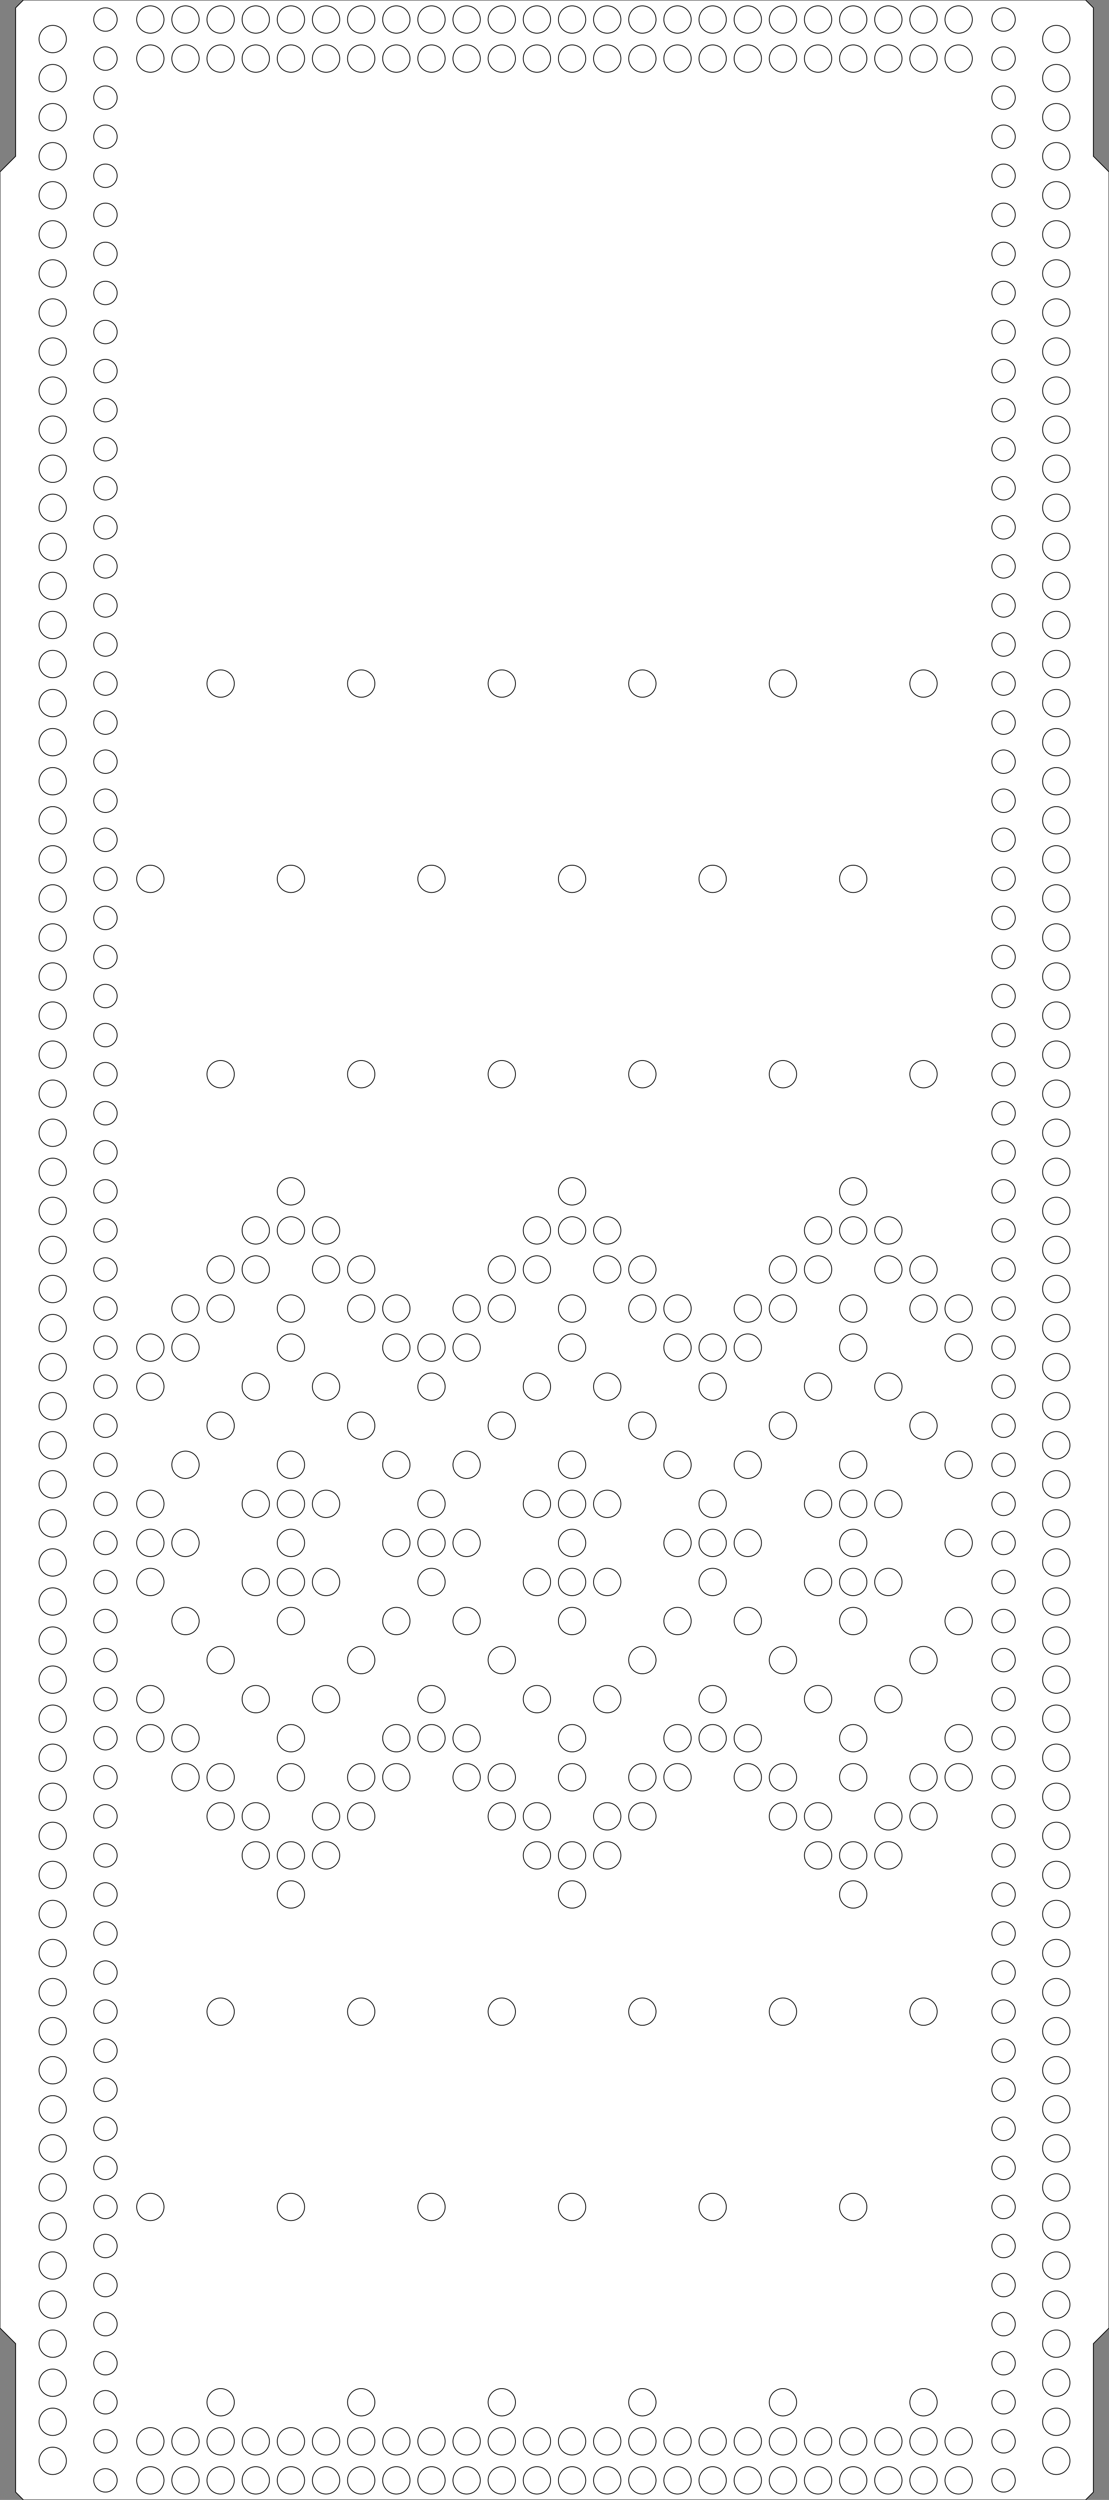 <?xml version="1.0" encoding="UTF-8" standalone="no"?><svg baseProfile="full" height="320.0mm" preserveAspectRatio="none" version="1.1" viewBox="0 0 142.0 320.0" width="142.0mm" xmlns="http://www.w3.org/2000/svg" xmlns:ev="http://www.w3.org/2001/xml-events" xmlns:xlink="http://www.w3.org/1999/xlink"><rect x="0" y="0" width="142.0" height="320.0" fill="#808080" stroke="none"/><defs /><polygon fill="white" points="3.0,0 139.0,0 140.0,1 140.0,20 142.0,22 142.0,298.0 140.0,300.0 140.0,319.0 139.0,320.0 3.0,320.0 2.0,319.0 2.0,300.0 0,298.0 0,22 2.0,20 2.0,1" stroke="black" stroke-width="0.1" /><circle cx="13.5" cy="2.5" fill="white" r="1.5" stroke="black" stroke-width="0.1" /><circle cx="19.25" cy="2.5" fill="white" r="1.75" stroke="black" stroke-width="0.1" /><circle cx="23.75" cy="2.5" fill="white" r="1.75" stroke="black" stroke-width="0.1" /><circle cx="28.25" cy="2.5" fill="white" r="1.75" stroke="black" stroke-width="0.1" /><circle cx="32.75" cy="2.5" fill="white" r="1.75" stroke="black" stroke-width="0.1" /><circle cx="37.25" cy="2.5" fill="white" r="1.75" stroke="black" stroke-width="0.1" /><circle cx="41.75" cy="2.5" fill="white" r="1.75" stroke="black" stroke-width="0.1" /><circle cx="46.25" cy="2.5" fill="white" r="1.75" stroke="black" stroke-width="0.1" /><circle cx="50.75" cy="2.5" fill="white" r="1.75" stroke="black" stroke-width="0.1" /><circle cx="55.25" cy="2.5" fill="white" r="1.75" stroke="black" stroke-width="0.1" /><circle cx="59.75" cy="2.5" fill="white" r="1.75" stroke="black" stroke-width="0.1" /><circle cx="64.25" cy="2.5" fill="white" r="1.75" stroke="black" stroke-width="0.1" /><circle cx="68.75" cy="2.5" fill="white" r="1.75" stroke="black" stroke-width="0.1" /><circle cx="73.25" cy="2.5" fill="white" r="1.75" stroke="black" stroke-width="0.1" /><circle cx="77.75" cy="2.5" fill="white" r="1.75" stroke="black" stroke-width="0.1" /><circle cx="82.25" cy="2.5" fill="white" r="1.75" stroke="black" stroke-width="0.1" /><circle cx="86.75" cy="2.5" fill="white" r="1.75" stroke="black" stroke-width="0.1" /><circle cx="91.25" cy="2.5" fill="white" r="1.75" stroke="black" stroke-width="0.1" /><circle cx="95.75" cy="2.5" fill="white" r="1.75" stroke="black" stroke-width="0.1" /><circle cx="100.25" cy="2.5" fill="white" r="1.75" stroke="black" stroke-width="0.1" /><circle cx="104.75" cy="2.5" fill="white" r="1.75" stroke="black" stroke-width="0.1" /><circle cx="109.25" cy="2.5" fill="white" r="1.75" stroke="black" stroke-width="0.1" /><circle cx="113.75" cy="2.5" fill="white" r="1.75" stroke="black" stroke-width="0.1" /><circle cx="118.25" cy="2.5" fill="white" r="1.75" stroke="black" stroke-width="0.1" /><circle cx="122.75" cy="2.5" fill="white" r="1.75" stroke="black" stroke-width="0.1" /><circle cx="128.5" cy="2.5" fill="white" r="1.5" stroke="black" stroke-width="0.1" /><circle cx="6.75" cy="5.0" fill="white" r="1.75" stroke="black" stroke-width="0.1" /><circle cx="135.25" cy="5.0" fill="white" r="1.75" stroke="black" stroke-width="0.1" /><circle cx="13.5" cy="7.5" fill="white" r="1.5" stroke="black" stroke-width="0.1" /><circle cx="19.25" cy="7.5" fill="white" r="1.75" stroke="black" stroke-width="0.1" /><circle cx="23.75" cy="7.5" fill="white" r="1.75" stroke="black" stroke-width="0.1" /><circle cx="28.25" cy="7.5" fill="white" r="1.75" stroke="black" stroke-width="0.1" /><circle cx="32.75" cy="7.5" fill="white" r="1.75" stroke="black" stroke-width="0.1" /><circle cx="37.25" cy="7.5" fill="white" r="1.75" stroke="black" stroke-width="0.1" /><circle cx="41.75" cy="7.5" fill="white" r="1.75" stroke="black" stroke-width="0.1" /><circle cx="46.25" cy="7.5" fill="white" r="1.75" stroke="black" stroke-width="0.1" /><circle cx="50.75" cy="7.5" fill="white" r="1.75" stroke="black" stroke-width="0.1" /><circle cx="55.25" cy="7.5" fill="white" r="1.75" stroke="black" stroke-width="0.1" /><circle cx="59.75" cy="7.5" fill="white" r="1.75" stroke="black" stroke-width="0.1" /><circle cx="64.25" cy="7.5" fill="white" r="1.75" stroke="black" stroke-width="0.1" /><circle cx="68.75" cy="7.5" fill="white" r="1.75" stroke="black" stroke-width="0.1" /><circle cx="73.25" cy="7.5" fill="white" r="1.75" stroke="black" stroke-width="0.1" /><circle cx="77.75" cy="7.5" fill="white" r="1.75" stroke="black" stroke-width="0.1" /><circle cx="82.25" cy="7.5" fill="white" r="1.75" stroke="black" stroke-width="0.1" /><circle cx="86.75" cy="7.5" fill="white" r="1.75" stroke="black" stroke-width="0.1" /><circle cx="91.25" cy="7.5" fill="white" r="1.75" stroke="black" stroke-width="0.1" /><circle cx="95.75" cy="7.5" fill="white" r="1.75" stroke="black" stroke-width="0.1" /><circle cx="100.25" cy="7.5" fill="white" r="1.75" stroke="black" stroke-width="0.1" /><circle cx="104.75" cy="7.5" fill="white" r="1.75" stroke="black" stroke-width="0.1" /><circle cx="109.25" cy="7.5" fill="white" r="1.75" stroke="black" stroke-width="0.1" /><circle cx="113.75" cy="7.5" fill="white" r="1.75" stroke="black" stroke-width="0.1" /><circle cx="118.25" cy="7.5" fill="white" r="1.75" stroke="black" stroke-width="0.1" /><circle cx="122.75" cy="7.5" fill="white" r="1.75" stroke="black" stroke-width="0.1" /><circle cx="128.5" cy="7.5" fill="white" r="1.5" stroke="black" stroke-width="0.1" /><circle cx="6.75" cy="10.0" fill="white" r="1.75" stroke="black" stroke-width="0.1" /><circle cx="135.25" cy="10.0" fill="white" r="1.75" stroke="black" stroke-width="0.1" /><circle cx="13.5" cy="12.5" fill="white" r="1.5" stroke="black" stroke-width="0.1" /><circle cx="128.5" cy="12.5" fill="white" r="1.5" stroke="black" stroke-width="0.1" /><circle cx="6.75" cy="15.0" fill="white" r="1.75" stroke="black" stroke-width="0.1" /><circle cx="135.25" cy="15.0" fill="white" r="1.75" stroke="black" stroke-width="0.1" /><circle cx="13.5" cy="17.5" fill="white" r="1.5" stroke="black" stroke-width="0.1" /><circle cx="128.5" cy="17.5" fill="white" r="1.5" stroke="black" stroke-width="0.1" /><circle cx="6.75" cy="20.0" fill="white" r="1.75" stroke="black" stroke-width="0.1" /><circle cx="135.25" cy="20.0" fill="white" r="1.75" stroke="black" stroke-width="0.1" /><circle cx="13.5" cy="22.5" fill="white" r="1.5" stroke="black" stroke-width="0.1" /><circle cx="128.5" cy="22.5" fill="white" r="1.5" stroke="black" stroke-width="0.1" /><circle cx="6.75" cy="25.0" fill="white" r="1.75" stroke="black" stroke-width="0.1" /><circle cx="135.25" cy="25.0" fill="white" r="1.75" stroke="black" stroke-width="0.1" /><circle cx="13.5" cy="27.5" fill="white" r="1.5" stroke="black" stroke-width="0.1" /><circle cx="128.5" cy="27.5" fill="white" r="1.5" stroke="black" stroke-width="0.1" /><circle cx="6.75" cy="30.0" fill="white" r="1.75" stroke="black" stroke-width="0.1" /><circle cx="135.25" cy="30.0" fill="white" r="1.75" stroke="black" stroke-width="0.1" /><circle cx="13.5" cy="32.5" fill="white" r="1.5" stroke="black" stroke-width="0.1" /><circle cx="128.5" cy="32.5" fill="white" r="1.5" stroke="black" stroke-width="0.1" /><circle cx="6.75" cy="35.0" fill="white" r="1.75" stroke="black" stroke-width="0.1" /><circle cx="135.25" cy="35.0" fill="white" r="1.75" stroke="black" stroke-width="0.1" /><circle cx="13.5" cy="37.5" fill="white" r="1.5" stroke="black" stroke-width="0.1" /><circle cx="128.5" cy="37.5" fill="white" r="1.5" stroke="black" stroke-width="0.1" /><circle cx="6.75" cy="40.0" fill="white" r="1.75" stroke="black" stroke-width="0.1" /><circle cx="135.25" cy="40.0" fill="white" r="1.75" stroke="black" stroke-width="0.1" /><circle cx="13.5" cy="42.5" fill="white" r="1.5" stroke="black" stroke-width="0.1" /><circle cx="128.5" cy="42.5" fill="white" r="1.5" stroke="black" stroke-width="0.1" /><circle cx="6.75" cy="45.0" fill="white" r="1.75" stroke="black" stroke-width="0.1" /><circle cx="135.25" cy="45.0" fill="white" r="1.75" stroke="black" stroke-width="0.1" /><circle cx="13.5" cy="47.5" fill="white" r="1.5" stroke="black" stroke-width="0.1" /><circle cx="128.5" cy="47.5" fill="white" r="1.5" stroke="black" stroke-width="0.1" /><circle cx="6.75" cy="50.0" fill="white" r="1.75" stroke="black" stroke-width="0.1" /><circle cx="135.25" cy="50.0" fill="white" r="1.75" stroke="black" stroke-width="0.1" /><circle cx="13.5" cy="52.5" fill="white" r="1.5" stroke="black" stroke-width="0.1" /><circle cx="128.5" cy="52.5" fill="white" r="1.5" stroke="black" stroke-width="0.1" /><circle cx="6.75" cy="55.0" fill="white" r="1.75" stroke="black" stroke-width="0.1" /><circle cx="135.25" cy="55.0" fill="white" r="1.75" stroke="black" stroke-width="0.1" /><circle cx="13.5" cy="57.5" fill="white" r="1.5" stroke="black" stroke-width="0.1" /><circle cx="128.5" cy="57.5" fill="white" r="1.5" stroke="black" stroke-width="0.1" /><circle cx="6.75" cy="60.0" fill="white" r="1.75" stroke="black" stroke-width="0.1" /><circle cx="135.25" cy="60.0" fill="white" r="1.75" stroke="black" stroke-width="0.1" /><circle cx="13.5" cy="62.5" fill="white" r="1.5" stroke="black" stroke-width="0.1" /><circle cx="128.5" cy="62.5" fill="white" r="1.5" stroke="black" stroke-width="0.1" /><circle cx="6.75" cy="65.0" fill="white" r="1.75" stroke="black" stroke-width="0.1" /><circle cx="135.25" cy="65.0" fill="white" r="1.75" stroke="black" stroke-width="0.1" /><circle cx="13.5" cy="67.5" fill="white" r="1.5" stroke="black" stroke-width="0.1" /><circle cx="128.5" cy="67.5" fill="white" r="1.5" stroke="black" stroke-width="0.1" /><circle cx="6.75" cy="70.0" fill="white" r="1.75" stroke="black" stroke-width="0.1" /><circle cx="135.25" cy="70.0" fill="white" r="1.75" stroke="black" stroke-width="0.1" /><circle cx="13.5" cy="72.5" fill="white" r="1.5" stroke="black" stroke-width="0.1" /><circle cx="128.5" cy="72.5" fill="white" r="1.5" stroke="black" stroke-width="0.1" /><circle cx="6.75" cy="75.0" fill="white" r="1.75" stroke="black" stroke-width="0.1" /><circle cx="135.25" cy="75.0" fill="white" r="1.75" stroke="black" stroke-width="0.1" /><circle cx="13.5" cy="77.5" fill="white" r="1.5" stroke="black" stroke-width="0.1" /><circle cx="128.5" cy="77.5" fill="white" r="1.5" stroke="black" stroke-width="0.1" /><circle cx="6.75" cy="80.0" fill="white" r="1.75" stroke="black" stroke-width="0.1" /><circle cx="135.25" cy="80.0" fill="white" r="1.75" stroke="black" stroke-width="0.1" /><circle cx="13.5" cy="82.5" fill="white" r="1.5" stroke="black" stroke-width="0.1" /><circle cx="128.5" cy="82.5" fill="white" r="1.5" stroke="black" stroke-width="0.1" /><circle cx="6.75" cy="85.0" fill="white" r="1.75" stroke="black" stroke-width="0.1" /><circle cx="135.25" cy="85.0" fill="white" r="1.75" stroke="black" stroke-width="0.1" /><circle cx="13.5" cy="87.5" fill="white" r="1.5" stroke="black" stroke-width="0.1" /><circle cx="28.25" cy="87.5" fill="white" r="1.75" stroke="black" stroke-width="0.1" /><circle cx="46.25" cy="87.5" fill="white" r="1.75" stroke="black" stroke-width="0.1" /><circle cx="64.25" cy="87.5" fill="white" r="1.75" stroke="black" stroke-width="0.1" /><circle cx="82.25" cy="87.5" fill="white" r="1.75" stroke="black" stroke-width="0.1" /><circle cx="100.25" cy="87.5" fill="white" r="1.75" stroke="black" stroke-width="0.1" /><circle cx="118.25" cy="87.5" fill="white" r="1.75" stroke="black" stroke-width="0.1" /><circle cx="128.5" cy="87.5" fill="white" r="1.5" stroke="black" stroke-width="0.1" /><circle cx="6.75" cy="90.0" fill="white" r="1.75" stroke="black" stroke-width="0.1" /><circle cx="135.25" cy="90.0" fill="white" r="1.75" stroke="black" stroke-width="0.1" /><circle cx="13.5" cy="92.5" fill="white" r="1.5" stroke="black" stroke-width="0.1" /><circle cx="128.5" cy="92.5" fill="white" r="1.5" stroke="black" stroke-width="0.1" /><circle cx="6.75" cy="95.0" fill="white" r="1.75" stroke="black" stroke-width="0.1" /><circle cx="135.25" cy="95.0" fill="white" r="1.75" stroke="black" stroke-width="0.1" /><circle cx="13.5" cy="97.5" fill="white" r="1.5" stroke="black" stroke-width="0.1" /><circle cx="128.5" cy="97.5" fill="white" r="1.5" stroke="black" stroke-width="0.1" /><circle cx="6.75" cy="100.0" fill="white" r="1.75" stroke="black" stroke-width="0.1" /><circle cx="135.25" cy="100.0" fill="white" r="1.75" stroke="black" stroke-width="0.1" /><circle cx="13.5" cy="102.5" fill="white" r="1.5" stroke="black" stroke-width="0.1" /><circle cx="128.5" cy="102.5" fill="white" r="1.5" stroke="black" stroke-width="0.1" /><circle cx="6.75" cy="105.0" fill="white" r="1.75" stroke="black" stroke-width="0.1" /><circle cx="135.25" cy="105.0" fill="white" r="1.75" stroke="black" stroke-width="0.1" /><circle cx="13.5" cy="107.5" fill="white" r="1.5" stroke="black" stroke-width="0.1" /><circle cx="128.5" cy="107.5" fill="white" r="1.5" stroke="black" stroke-width="0.1" /><circle cx="6.75" cy="110.0" fill="white" r="1.75" stroke="black" stroke-width="0.1" /><circle cx="135.25" cy="110.0" fill="white" r="1.75" stroke="black" stroke-width="0.1" /><circle cx="13.5" cy="112.5" fill="white" r="1.5" stroke="black" stroke-width="0.1" /><circle cx="19.25" cy="112.5" fill="white" r="1.75" stroke="black" stroke-width="0.1" /><circle cx="37.25" cy="112.5" fill="white" r="1.75" stroke="black" stroke-width="0.1" /><circle cx="55.25" cy="112.5" fill="white" r="1.75" stroke="black" stroke-width="0.1" /><circle cx="73.25" cy="112.5" fill="white" r="1.75" stroke="black" stroke-width="0.1" /><circle cx="91.25" cy="112.5" fill="white" r="1.75" stroke="black" stroke-width="0.1" /><circle cx="109.25" cy="112.5" fill="white" r="1.75" stroke="black" stroke-width="0.1" /><circle cx="128.5" cy="112.5" fill="white" r="1.5" stroke="black" stroke-width="0.1" /><circle cx="6.75" cy="115.0" fill="white" r="1.75" stroke="black" stroke-width="0.1" /><circle cx="135.25" cy="115.0" fill="white" r="1.75" stroke="black" stroke-width="0.1" /><circle cx="13.5" cy="117.5" fill="white" r="1.5" stroke="black" stroke-width="0.1" /><circle cx="128.5" cy="117.5" fill="white" r="1.5" stroke="black" stroke-width="0.1" /><circle cx="6.75" cy="120.0" fill="white" r="1.75" stroke="black" stroke-width="0.1" /><circle cx="135.25" cy="120.0" fill="white" r="1.75" stroke="black" stroke-width="0.1" /><circle cx="13.5" cy="122.5" fill="white" r="1.5" stroke="black" stroke-width="0.1" /><circle cx="128.5" cy="122.5" fill="white" r="1.5" stroke="black" stroke-width="0.1" /><circle cx="6.75" cy="125.0" fill="white" r="1.75" stroke="black" stroke-width="0.1" /><circle cx="135.25" cy="125.0" fill="white" r="1.75" stroke="black" stroke-width="0.1" /><circle cx="13.5" cy="127.5" fill="white" r="1.5" stroke="black" stroke-width="0.1" /><circle cx="128.5" cy="127.5" fill="white" r="1.5" stroke="black" stroke-width="0.1" /><circle cx="6.75" cy="130.0" fill="white" r="1.75" stroke="black" stroke-width="0.1" /><circle cx="135.25" cy="130.0" fill="white" r="1.75" stroke="black" stroke-width="0.1" /><circle cx="13.5" cy="132.5" fill="white" r="1.5" stroke="black" stroke-width="0.1" /><circle cx="128.5" cy="132.5" fill="white" r="1.5" stroke="black" stroke-width="0.1" /><circle cx="6.75" cy="135.0" fill="white" r="1.75" stroke="black" stroke-width="0.1" /><circle cx="135.25" cy="135.0" fill="white" r="1.75" stroke="black" stroke-width="0.1" /><circle cx="13.5" cy="137.5" fill="white" r="1.5" stroke="black" stroke-width="0.1" /><circle cx="28.25" cy="137.5" fill="white" r="1.75" stroke="black" stroke-width="0.1" /><circle cx="46.25" cy="137.5" fill="white" r="1.75" stroke="black" stroke-width="0.1" /><circle cx="64.25" cy="137.5" fill="white" r="1.75" stroke="black" stroke-width="0.1" /><circle cx="82.25" cy="137.5" fill="white" r="1.75" stroke="black" stroke-width="0.1" /><circle cx="100.25" cy="137.5" fill="white" r="1.75" stroke="black" stroke-width="0.1" /><circle cx="118.25" cy="137.5" fill="white" r="1.75" stroke="black" stroke-width="0.1" /><circle cx="128.5" cy="137.5" fill="white" r="1.5" stroke="black" stroke-width="0.1" /><circle cx="6.75" cy="140.0" fill="white" r="1.75" stroke="black" stroke-width="0.1" /><circle cx="135.25" cy="140.0" fill="white" r="1.75" stroke="black" stroke-width="0.1" /><circle cx="13.5" cy="142.5" fill="white" r="1.5" stroke="black" stroke-width="0.1" /><circle cx="128.5" cy="142.5" fill="white" r="1.5" stroke="black" stroke-width="0.1" /><circle cx="6.75" cy="145.0" fill="white" r="1.75" stroke="black" stroke-width="0.1" /><circle cx="135.25" cy="145.0" fill="white" r="1.75" stroke="black" stroke-width="0.1" /><circle cx="13.5" cy="147.5" fill="white" r="1.5" stroke="black" stroke-width="0.1" /><circle cx="128.5" cy="147.5" fill="white" r="1.5" stroke="black" stroke-width="0.1" /><circle cx="6.75" cy="150.0" fill="white" r="1.75" stroke="black" stroke-width="0.1" /><circle cx="135.25" cy="150.0" fill="white" r="1.75" stroke="black" stroke-width="0.1" /><circle cx="13.5" cy="152.5" fill="white" r="1.5" stroke="black" stroke-width="0.1" /><circle cx="37.25" cy="152.5" fill="white" r="1.75" stroke="black" stroke-width="0.1" /><circle cx="73.25" cy="152.5" fill="white" r="1.75" stroke="black" stroke-width="0.1" /><circle cx="109.25" cy="152.5" fill="white" r="1.75" stroke="black" stroke-width="0.1" /><circle cx="128.5" cy="152.5" fill="white" r="1.5" stroke="black" stroke-width="0.1" /><circle cx="6.75" cy="155.0" fill="white" r="1.75" stroke="black" stroke-width="0.1" /><circle cx="135.25" cy="155.0" fill="white" r="1.75" stroke="black" stroke-width="0.1" /><circle cx="13.5" cy="157.5" fill="white" r="1.5" stroke="black" stroke-width="0.1" /><circle cx="32.75" cy="157.5" fill="white" r="1.75" stroke="black" stroke-width="0.1" /><circle cx="37.25" cy="157.5" fill="white" r="1.75" stroke="black" stroke-width="0.1" /><circle cx="41.75" cy="157.5" fill="white" r="1.75" stroke="black" stroke-width="0.1" /><circle cx="68.75" cy="157.5" fill="white" r="1.75" stroke="black" stroke-width="0.1" /><circle cx="73.25" cy="157.5" fill="white" r="1.75" stroke="black" stroke-width="0.1" /><circle cx="77.75" cy="157.5" fill="white" r="1.75" stroke="black" stroke-width="0.1" /><circle cx="104.75" cy="157.5" fill="white" r="1.75" stroke="black" stroke-width="0.1" /><circle cx="109.25" cy="157.5" fill="white" r="1.75" stroke="black" stroke-width="0.1" /><circle cx="113.75" cy="157.5" fill="white" r="1.75" stroke="black" stroke-width="0.1" /><circle cx="128.5" cy="157.5" fill="white" r="1.5" stroke="black" stroke-width="0.1" /><circle cx="6.75" cy="160.0" fill="white" r="1.75" stroke="black" stroke-width="0.1" /><circle cx="135.25" cy="160.0" fill="white" r="1.75" stroke="black" stroke-width="0.1" /><circle cx="13.5" cy="162.5" fill="white" r="1.5" stroke="black" stroke-width="0.1" /><circle cx="28.25" cy="162.5" fill="white" r="1.75" stroke="black" stroke-width="0.1" /><circle cx="32.75" cy="162.5" fill="white" r="1.75" stroke="black" stroke-width="0.1" /><circle cx="41.75" cy="162.5" fill="white" r="1.75" stroke="black" stroke-width="0.1" /><circle cx="46.25" cy="162.5" fill="white" r="1.75" stroke="black" stroke-width="0.1" /><circle cx="64.25" cy="162.5" fill="white" r="1.75" stroke="black" stroke-width="0.1" /><circle cx="68.75" cy="162.5" fill="white" r="1.75" stroke="black" stroke-width="0.1" /><circle cx="77.75" cy="162.5" fill="white" r="1.75" stroke="black" stroke-width="0.1" /><circle cx="82.25" cy="162.5" fill="white" r="1.75" stroke="black" stroke-width="0.1" /><circle cx="100.25" cy="162.5" fill="white" r="1.75" stroke="black" stroke-width="0.1" /><circle cx="104.75" cy="162.5" fill="white" r="1.75" stroke="black" stroke-width="0.1" /><circle cx="113.75" cy="162.5" fill="white" r="1.75" stroke="black" stroke-width="0.1" /><circle cx="118.25" cy="162.5" fill="white" r="1.75" stroke="black" stroke-width="0.1" /><circle cx="128.5" cy="162.5" fill="white" r="1.5" stroke="black" stroke-width="0.1" /><circle cx="6.75" cy="165.0" fill="white" r="1.75" stroke="black" stroke-width="0.1" /><circle cx="135.25" cy="165.0" fill="white" r="1.75" stroke="black" stroke-width="0.1" /><circle cx="13.5" cy="167.5" fill="white" r="1.5" stroke="black" stroke-width="0.1" /><circle cx="23.75" cy="167.5" fill="white" r="1.75" stroke="black" stroke-width="0.1" /><circle cx="28.25" cy="167.5" fill="white" r="1.75" stroke="black" stroke-width="0.1" /><circle cx="37.25" cy="167.5" fill="white" r="1.75" stroke="black" stroke-width="0.1" /><circle cx="46.25" cy="167.5" fill="white" r="1.75" stroke="black" stroke-width="0.1" /><circle cx="50.75" cy="167.5" fill="white" r="1.75" stroke="black" stroke-width="0.1" /><circle cx="59.75" cy="167.5" fill="white" r="1.75" stroke="black" stroke-width="0.1" /><circle cx="64.25" cy="167.5" fill="white" r="1.75" stroke="black" stroke-width="0.1" /><circle cx="73.25" cy="167.5" fill="white" r="1.75" stroke="black" stroke-width="0.1" /><circle cx="82.25" cy="167.5" fill="white" r="1.75" stroke="black" stroke-width="0.1" /><circle cx="86.75" cy="167.5" fill="white" r="1.75" stroke="black" stroke-width="0.1" /><circle cx="95.75" cy="167.5" fill="white" r="1.75" stroke="black" stroke-width="0.1" /><circle cx="100.25" cy="167.5" fill="white" r="1.75" stroke="black" stroke-width="0.1" /><circle cx="109.25" cy="167.5" fill="white" r="1.75" stroke="black" stroke-width="0.1" /><circle cx="118.25" cy="167.5" fill="white" r="1.75" stroke="black" stroke-width="0.1" /><circle cx="122.75" cy="167.5" fill="white" r="1.75" stroke="black" stroke-width="0.1" /><circle cx="128.5" cy="167.5" fill="white" r="1.5" stroke="black" stroke-width="0.1" /><circle cx="6.75" cy="170.0" fill="white" r="1.75" stroke="black" stroke-width="0.1" /><circle cx="135.25" cy="170.0" fill="white" r="1.75" stroke="black" stroke-width="0.1" /><circle cx="13.5" cy="172.5" fill="white" r="1.5" stroke="black" stroke-width="0.1" /><circle cx="19.25" cy="172.5" fill="white" r="1.75" stroke="black" stroke-width="0.1" /><circle cx="23.75" cy="172.5" fill="white" r="1.75" stroke="black" stroke-width="0.1" /><circle cx="37.25" cy="172.5" fill="white" r="1.75" stroke="black" stroke-width="0.1" /><circle cx="50.75" cy="172.5" fill="white" r="1.75" stroke="black" stroke-width="0.1" /><circle cx="55.25" cy="172.5" fill="white" r="1.75" stroke="black" stroke-width="0.1" /><circle cx="59.75" cy="172.5" fill="white" r="1.75" stroke="black" stroke-width="0.1" /><circle cx="73.25" cy="172.5" fill="white" r="1.75" stroke="black" stroke-width="0.1" /><circle cx="86.75" cy="172.5" fill="white" r="1.75" stroke="black" stroke-width="0.1" /><circle cx="91.25" cy="172.5" fill="white" r="1.75" stroke="black" stroke-width="0.1" /><circle cx="95.75" cy="172.5" fill="white" r="1.75" stroke="black" stroke-width="0.1" /><circle cx="109.25" cy="172.5" fill="white" r="1.75" stroke="black" stroke-width="0.1" /><circle cx="122.75" cy="172.5" fill="white" r="1.75" stroke="black" stroke-width="0.1" /><circle cx="128.5" cy="172.5" fill="white" r="1.5" stroke="black" stroke-width="0.1" /><circle cx="6.75" cy="175.0" fill="white" r="1.75" stroke="black" stroke-width="0.1" /><circle cx="135.25" cy="175.0" fill="white" r="1.75" stroke="black" stroke-width="0.1" /><circle cx="13.5" cy="177.5" fill="white" r="1.5" stroke="black" stroke-width="0.1" /><circle cx="19.25" cy="177.5" fill="white" r="1.75" stroke="black" stroke-width="0.1" /><circle cx="32.75" cy="177.5" fill="white" r="1.75" stroke="black" stroke-width="0.1" /><circle cx="41.75" cy="177.5" fill="white" r="1.75" stroke="black" stroke-width="0.1" /><circle cx="55.25" cy="177.5" fill="white" r="1.75" stroke="black" stroke-width="0.1" /><circle cx="68.75" cy="177.5" fill="white" r="1.75" stroke="black" stroke-width="0.1" /><circle cx="77.75" cy="177.5" fill="white" r="1.75" stroke="black" stroke-width="0.1" /><circle cx="91.25" cy="177.5" fill="white" r="1.75" stroke="black" stroke-width="0.1" /><circle cx="104.75" cy="177.5" fill="white" r="1.75" stroke="black" stroke-width="0.1" /><circle cx="113.75" cy="177.5" fill="white" r="1.75" stroke="black" stroke-width="0.1" /><circle cx="128.5" cy="177.5" fill="white" r="1.5" stroke="black" stroke-width="0.1" /><circle cx="6.75" cy="180.0" fill="white" r="1.75" stroke="black" stroke-width="0.1" /><circle cx="135.25" cy="180.0" fill="white" r="1.75" stroke="black" stroke-width="0.1" /><circle cx="13.5" cy="182.5" fill="white" r="1.5" stroke="black" stroke-width="0.1" /><circle cx="28.25" cy="182.5" fill="white" r="1.75" stroke="black" stroke-width="0.1" /><circle cx="46.25" cy="182.5" fill="white" r="1.75" stroke="black" stroke-width="0.1" /><circle cx="64.25" cy="182.5" fill="white" r="1.75" stroke="black" stroke-width="0.1" /><circle cx="82.25" cy="182.5" fill="white" r="1.75" stroke="black" stroke-width="0.1" /><circle cx="100.25" cy="182.5" fill="white" r="1.75" stroke="black" stroke-width="0.1" /><circle cx="118.25" cy="182.5" fill="white" r="1.75" stroke="black" stroke-width="0.1" /><circle cx="128.5" cy="182.5" fill="white" r="1.5" stroke="black" stroke-width="0.1" /><circle cx="6.75" cy="185.0" fill="white" r="1.75" stroke="black" stroke-width="0.1" /><circle cx="135.25" cy="185.0" fill="white" r="1.75" stroke="black" stroke-width="0.1" /><circle cx="13.5" cy="187.5" fill="white" r="1.5" stroke="black" stroke-width="0.1" /><circle cx="23.75" cy="187.5" fill="white" r="1.75" stroke="black" stroke-width="0.1" /><circle cx="37.25" cy="187.5" fill="white" r="1.75" stroke="black" stroke-width="0.1" /><circle cx="50.75" cy="187.5" fill="white" r="1.75" stroke="black" stroke-width="0.1" /><circle cx="59.75" cy="187.5" fill="white" r="1.75" stroke="black" stroke-width="0.1" /><circle cx="73.25" cy="187.5" fill="white" r="1.75" stroke="black" stroke-width="0.1" /><circle cx="86.75" cy="187.5" fill="white" r="1.75" stroke="black" stroke-width="0.1" /><circle cx="95.75" cy="187.5" fill="white" r="1.75" stroke="black" stroke-width="0.1" /><circle cx="109.25" cy="187.5" fill="white" r="1.75" stroke="black" stroke-width="0.1" /><circle cx="122.75" cy="187.5" fill="white" r="1.75" stroke="black" stroke-width="0.1" /><circle cx="128.5" cy="187.5" fill="white" r="1.5" stroke="black" stroke-width="0.1" /><circle cx="6.75" cy="190.0" fill="white" r="1.75" stroke="black" stroke-width="0.1" /><circle cx="135.25" cy="190.0" fill="white" r="1.75" stroke="black" stroke-width="0.1" /><circle cx="13.5" cy="192.5" fill="white" r="1.5" stroke="black" stroke-width="0.1" /><circle cx="19.25" cy="192.5" fill="white" r="1.75" stroke="black" stroke-width="0.1" /><circle cx="32.75" cy="192.5" fill="white" r="1.75" stroke="black" stroke-width="0.1" /><circle cx="37.25" cy="192.5" fill="white" r="1.75" stroke="black" stroke-width="0.1" /><circle cx="41.75" cy="192.5" fill="white" r="1.75" stroke="black" stroke-width="0.1" /><circle cx="55.25" cy="192.5" fill="white" r="1.75" stroke="black" stroke-width="0.1" /><circle cx="68.75" cy="192.5" fill="white" r="1.75" stroke="black" stroke-width="0.1" /><circle cx="73.25" cy="192.5" fill="white" r="1.75" stroke="black" stroke-width="0.1" /><circle cx="77.75" cy="192.5" fill="white" r="1.75" stroke="black" stroke-width="0.1" /><circle cx="91.25" cy="192.5" fill="white" r="1.75" stroke="black" stroke-width="0.1" /><circle cx="104.75" cy="192.5" fill="white" r="1.75" stroke="black" stroke-width="0.1" /><circle cx="109.25" cy="192.5" fill="white" r="1.75" stroke="black" stroke-width="0.1" /><circle cx="113.75" cy="192.5" fill="white" r="1.75" stroke="black" stroke-width="0.1" /><circle cx="128.5" cy="192.5" fill="white" r="1.5" stroke="black" stroke-width="0.1" /><circle cx="6.75" cy="195.0" fill="white" r="1.75" stroke="black" stroke-width="0.1" /><circle cx="135.25" cy="195.0" fill="white" r="1.75" stroke="black" stroke-width="0.1" /><circle cx="13.5" cy="197.5" fill="white" r="1.5" stroke="black" stroke-width="0.1" /><circle cx="19.25" cy="197.5" fill="white" r="1.75" stroke="black" stroke-width="0.1" /><circle cx="23.75" cy="197.5" fill="white" r="1.75" stroke="black" stroke-width="0.1" /><circle cx="37.25" cy="197.5" fill="white" r="1.75" stroke="black" stroke-width="0.1" /><circle cx="50.75" cy="197.5" fill="white" r="1.75" stroke="black" stroke-width="0.1" /><circle cx="55.25" cy="197.5" fill="white" r="1.75" stroke="black" stroke-width="0.1" /><circle cx="59.75" cy="197.5" fill="white" r="1.75" stroke="black" stroke-width="0.1" /><circle cx="73.25" cy="197.5" fill="white" r="1.75" stroke="black" stroke-width="0.1" /><circle cx="86.75" cy="197.5" fill="white" r="1.75" stroke="black" stroke-width="0.1" /><circle cx="91.25" cy="197.5" fill="white" r="1.75" stroke="black" stroke-width="0.1" /><circle cx="95.75" cy="197.5" fill="white" r="1.75" stroke="black" stroke-width="0.1" /><circle cx="109.25" cy="197.5" fill="white" r="1.75" stroke="black" stroke-width="0.1" /><circle cx="122.75" cy="197.5" fill="white" r="1.75" stroke="black" stroke-width="0.1" /><circle cx="128.5" cy="197.5" fill="white" r="1.5" stroke="black" stroke-width="0.1" /><circle cx="6.75" cy="200.0" fill="white" r="1.75" stroke="black" stroke-width="0.1" /><circle cx="135.25" cy="200.0" fill="white" r="1.75" stroke="black" stroke-width="0.1" /><circle cx="13.5" cy="202.5" fill="white" r="1.5" stroke="black" stroke-width="0.1" /><circle cx="19.25" cy="202.5" fill="white" r="1.75" stroke="black" stroke-width="0.1" /><circle cx="32.75" cy="202.5" fill="white" r="1.75" stroke="black" stroke-width="0.1" /><circle cx="37.25" cy="202.5" fill="white" r="1.75" stroke="black" stroke-width="0.1" /><circle cx="41.75" cy="202.5" fill="white" r="1.75" stroke="black" stroke-width="0.1" /><circle cx="55.25" cy="202.5" fill="white" r="1.75" stroke="black" stroke-width="0.1" /><circle cx="68.75" cy="202.5" fill="white" r="1.75" stroke="black" stroke-width="0.1" /><circle cx="73.25" cy="202.5" fill="white" r="1.75" stroke="black" stroke-width="0.1" /><circle cx="77.75" cy="202.5" fill="white" r="1.75" stroke="black" stroke-width="0.1" /><circle cx="91.25" cy="202.5" fill="white" r="1.75" stroke="black" stroke-width="0.1" /><circle cx="104.75" cy="202.5" fill="white" r="1.75" stroke="black" stroke-width="0.1" /><circle cx="109.25" cy="202.5" fill="white" r="1.75" stroke="black" stroke-width="0.1" /><circle cx="113.75" cy="202.5" fill="white" r="1.75" stroke="black" stroke-width="0.1" /><circle cx="128.5" cy="202.5" fill="white" r="1.5" stroke="black" stroke-width="0.1" /><circle cx="6.75" cy="205.0" fill="white" r="1.75" stroke="black" stroke-width="0.1" /><circle cx="135.25" cy="205.0" fill="white" r="1.75" stroke="black" stroke-width="0.1" /><circle cx="13.5" cy="207.5" fill="white" r="1.5" stroke="black" stroke-width="0.1" /><circle cx="23.75" cy="207.5" fill="white" r="1.75" stroke="black" stroke-width="0.1" /><circle cx="37.25" cy="207.5" fill="white" r="1.75" stroke="black" stroke-width="0.1" /><circle cx="50.75" cy="207.5" fill="white" r="1.75" stroke="black" stroke-width="0.1" /><circle cx="59.75" cy="207.5" fill="white" r="1.75" stroke="black" stroke-width="0.1" /><circle cx="73.25" cy="207.5" fill="white" r="1.75" stroke="black" stroke-width="0.1" /><circle cx="86.75" cy="207.5" fill="white" r="1.75" stroke="black" stroke-width="0.1" /><circle cx="95.75" cy="207.5" fill="white" r="1.75" stroke="black" stroke-width="0.1" /><circle cx="109.25" cy="207.5" fill="white" r="1.75" stroke="black" stroke-width="0.1" /><circle cx="122.75" cy="207.5" fill="white" r="1.75" stroke="black" stroke-width="0.1" /><circle cx="128.5" cy="207.5" fill="white" r="1.5" stroke="black" stroke-width="0.1" /><circle cx="6.75" cy="210.0" fill="white" r="1.75" stroke="black" stroke-width="0.1" /><circle cx="135.25" cy="210.0" fill="white" r="1.75" stroke="black" stroke-width="0.1" /><circle cx="13.5" cy="212.5" fill="white" r="1.5" stroke="black" stroke-width="0.1" /><circle cx="28.25" cy="212.5" fill="white" r="1.75" stroke="black" stroke-width="0.1" /><circle cx="46.25" cy="212.5" fill="white" r="1.75" stroke="black" stroke-width="0.1" /><circle cx="64.25" cy="212.5" fill="white" r="1.75" stroke="black" stroke-width="0.1" /><circle cx="82.25" cy="212.5" fill="white" r="1.75" stroke="black" stroke-width="0.1" /><circle cx="100.25" cy="212.5" fill="white" r="1.75" stroke="black" stroke-width="0.1" /><circle cx="118.25" cy="212.5" fill="white" r="1.75" stroke="black" stroke-width="0.1" /><circle cx="128.5" cy="212.5" fill="white" r="1.5" stroke="black" stroke-width="0.1" /><circle cx="6.75" cy="215.0" fill="white" r="1.75" stroke="black" stroke-width="0.1" /><circle cx="135.25" cy="215.0" fill="white" r="1.75" stroke="black" stroke-width="0.1" /><circle cx="13.5" cy="217.5" fill="white" r="1.5" stroke="black" stroke-width="0.1" /><circle cx="19.25" cy="217.5" fill="white" r="1.75" stroke="black" stroke-width="0.1" /><circle cx="32.75" cy="217.5" fill="white" r="1.75" stroke="black" stroke-width="0.1" /><circle cx="41.75" cy="217.5" fill="white" r="1.75" stroke="black" stroke-width="0.1" /><circle cx="55.25" cy="217.5" fill="white" r="1.75" stroke="black" stroke-width="0.1" /><circle cx="68.75" cy="217.5" fill="white" r="1.75" stroke="black" stroke-width="0.1" /><circle cx="77.75" cy="217.5" fill="white" r="1.75" stroke="black" stroke-width="0.1" /><circle cx="91.25" cy="217.5" fill="white" r="1.75" stroke="black" stroke-width="0.1" /><circle cx="104.75" cy="217.5" fill="white" r="1.75" stroke="black" stroke-width="0.1" /><circle cx="113.75" cy="217.5" fill="white" r="1.75" stroke="black" stroke-width="0.1" /><circle cx="128.5" cy="217.5" fill="white" r="1.5" stroke="black" stroke-width="0.1" /><circle cx="6.75" cy="220.0" fill="white" r="1.75" stroke="black" stroke-width="0.1" /><circle cx="135.25" cy="220.0" fill="white" r="1.75" stroke="black" stroke-width="0.1" /><circle cx="13.5" cy="222.5" fill="white" r="1.5" stroke="black" stroke-width="0.1" /><circle cx="19.25" cy="222.5" fill="white" r="1.75" stroke="black" stroke-width="0.1" /><circle cx="23.75" cy="222.5" fill="white" r="1.75" stroke="black" stroke-width="0.1" /><circle cx="37.25" cy="222.5" fill="white" r="1.75" stroke="black" stroke-width="0.1" /><circle cx="50.75" cy="222.5" fill="white" r="1.75" stroke="black" stroke-width="0.1" /><circle cx="55.25" cy="222.5" fill="white" r="1.75" stroke="black" stroke-width="0.1" /><circle cx="59.75" cy="222.5" fill="white" r="1.75" stroke="black" stroke-width="0.1" /><circle cx="73.25" cy="222.5" fill="white" r="1.75" stroke="black" stroke-width="0.1" /><circle cx="86.75" cy="222.5" fill="white" r="1.75" stroke="black" stroke-width="0.1" /><circle cx="91.25" cy="222.5" fill="white" r="1.75" stroke="black" stroke-width="0.1" /><circle cx="95.75" cy="222.5" fill="white" r="1.75" stroke="black" stroke-width="0.1" /><circle cx="109.25" cy="222.5" fill="white" r="1.75" stroke="black" stroke-width="0.1" /><circle cx="122.75" cy="222.5" fill="white" r="1.75" stroke="black" stroke-width="0.1" /><circle cx="128.5" cy="222.5" fill="white" r="1.5" stroke="black" stroke-width="0.1" /><circle cx="6.75" cy="225.0" fill="white" r="1.75" stroke="black" stroke-width="0.1" /><circle cx="135.25" cy="225.0" fill="white" r="1.75" stroke="black" stroke-width="0.1" /><circle cx="13.5" cy="227.5" fill="white" r="1.5" stroke="black" stroke-width="0.1" /><circle cx="23.75" cy="227.5" fill="white" r="1.75" stroke="black" stroke-width="0.1" /><circle cx="28.25" cy="227.5" fill="white" r="1.75" stroke="black" stroke-width="0.1" /><circle cx="37.25" cy="227.5" fill="white" r="1.75" stroke="black" stroke-width="0.1" /><circle cx="46.25" cy="227.5" fill="white" r="1.75" stroke="black" stroke-width="0.1" /><circle cx="50.75" cy="227.5" fill="white" r="1.75" stroke="black" stroke-width="0.1" /><circle cx="59.75" cy="227.5" fill="white" r="1.75" stroke="black" stroke-width="0.1" /><circle cx="64.25" cy="227.5" fill="white" r="1.75" stroke="black" stroke-width="0.1" /><circle cx="73.25" cy="227.5" fill="white" r="1.75" stroke="black" stroke-width="0.1" /><circle cx="82.25" cy="227.5" fill="white" r="1.75" stroke="black" stroke-width="0.1" /><circle cx="86.75" cy="227.5" fill="white" r="1.75" stroke="black" stroke-width="0.1" /><circle cx="95.75" cy="227.5" fill="white" r="1.75" stroke="black" stroke-width="0.1" /><circle cx="100.25" cy="227.5" fill="white" r="1.75" stroke="black" stroke-width="0.1" /><circle cx="109.25" cy="227.5" fill="white" r="1.75" stroke="black" stroke-width="0.1" /><circle cx="118.25" cy="227.5" fill="white" r="1.75" stroke="black" stroke-width="0.1" /><circle cx="122.75" cy="227.5" fill="white" r="1.75" stroke="black" stroke-width="0.1" /><circle cx="128.5" cy="227.5" fill="white" r="1.5" stroke="black" stroke-width="0.1" /><circle cx="6.75" cy="230.0" fill="white" r="1.75" stroke="black" stroke-width="0.1" /><circle cx="135.25" cy="230.0" fill="white" r="1.75" stroke="black" stroke-width="0.1" /><circle cx="13.5" cy="232.5" fill="white" r="1.5" stroke="black" stroke-width="0.1" /><circle cx="28.25" cy="232.5" fill="white" r="1.75" stroke="black" stroke-width="0.1" /><circle cx="32.75" cy="232.5" fill="white" r="1.75" stroke="black" stroke-width="0.1" /><circle cx="41.75" cy="232.5" fill="white" r="1.75" stroke="black" stroke-width="0.1" /><circle cx="46.25" cy="232.5" fill="white" r="1.75" stroke="black" stroke-width="0.1" /><circle cx="64.25" cy="232.5" fill="white" r="1.75" stroke="black" stroke-width="0.1" /><circle cx="68.75" cy="232.5" fill="white" r="1.75" stroke="black" stroke-width="0.1" /><circle cx="77.75" cy="232.5" fill="white" r="1.75" stroke="black" stroke-width="0.1" /><circle cx="82.25" cy="232.5" fill="white" r="1.75" stroke="black" stroke-width="0.1" /><circle cx="100.25" cy="232.5" fill="white" r="1.75" stroke="black" stroke-width="0.1" /><circle cx="104.75" cy="232.5" fill="white" r="1.75" stroke="black" stroke-width="0.1" /><circle cx="113.75" cy="232.5" fill="white" r="1.75" stroke="black" stroke-width="0.1" /><circle cx="118.25" cy="232.5" fill="white" r="1.75" stroke="black" stroke-width="0.1" /><circle cx="128.5" cy="232.5" fill="white" r="1.5" stroke="black" stroke-width="0.1" /><circle cx="6.75" cy="235.0" fill="white" r="1.75" stroke="black" stroke-width="0.1" /><circle cx="135.25" cy="235.0" fill="white" r="1.75" stroke="black" stroke-width="0.1" /><circle cx="13.5" cy="237.5" fill="white" r="1.5" stroke="black" stroke-width="0.1" /><circle cx="32.75" cy="237.5" fill="white" r="1.75" stroke="black" stroke-width="0.1" /><circle cx="37.25" cy="237.5" fill="white" r="1.75" stroke="black" stroke-width="0.1" /><circle cx="41.75" cy="237.5" fill="white" r="1.75" stroke="black" stroke-width="0.1" /><circle cx="68.75" cy="237.5" fill="white" r="1.75" stroke="black" stroke-width="0.1" /><circle cx="73.25" cy="237.5" fill="white" r="1.75" stroke="black" stroke-width="0.1" /><circle cx="77.75" cy="237.5" fill="white" r="1.75" stroke="black" stroke-width="0.1" /><circle cx="104.75" cy="237.5" fill="white" r="1.75" stroke="black" stroke-width="0.1" /><circle cx="109.25" cy="237.5" fill="white" r="1.75" stroke="black" stroke-width="0.1" /><circle cx="113.75" cy="237.5" fill="white" r="1.75" stroke="black" stroke-width="0.1" /><circle cx="128.5" cy="237.5" fill="white" r="1.5" stroke="black" stroke-width="0.1" /><circle cx="6.75" cy="240.0" fill="white" r="1.75" stroke="black" stroke-width="0.1" /><circle cx="135.25" cy="240.0" fill="white" r="1.75" stroke="black" stroke-width="0.1" /><circle cx="13.5" cy="242.5" fill="white" r="1.5" stroke="black" stroke-width="0.1" /><circle cx="37.25" cy="242.5" fill="white" r="1.75" stroke="black" stroke-width="0.1" /><circle cx="73.25" cy="242.5" fill="white" r="1.75" stroke="black" stroke-width="0.1" /><circle cx="109.25" cy="242.5" fill="white" r="1.75" stroke="black" stroke-width="0.1" /><circle cx="128.5" cy="242.5" fill="white" r="1.5" stroke="black" stroke-width="0.1" /><circle cx="6.75" cy="245.0" fill="white" r="1.75" stroke="black" stroke-width="0.1" /><circle cx="135.25" cy="245.0" fill="white" r="1.75" stroke="black" stroke-width="0.1" /><circle cx="13.5" cy="247.5" fill="white" r="1.5" stroke="black" stroke-width="0.1" /><circle cx="128.5" cy="247.5" fill="white" r="1.5" stroke="black" stroke-width="0.1" /><circle cx="6.75" cy="250.0" fill="white" r="1.75" stroke="black" stroke-width="0.1" /><circle cx="135.25" cy="250.0" fill="white" r="1.75" stroke="black" stroke-width="0.1" /><circle cx="13.5" cy="252.5" fill="white" r="1.5" stroke="black" stroke-width="0.1" /><circle cx="128.5" cy="252.5" fill="white" r="1.5" stroke="black" stroke-width="0.1" /><circle cx="6.75" cy="255.0" fill="white" r="1.75" stroke="black" stroke-width="0.1" /><circle cx="135.25" cy="255.0" fill="white" r="1.75" stroke="black" stroke-width="0.1" /><circle cx="13.5" cy="257.5" fill="white" r="1.5" stroke="black" stroke-width="0.1" /><circle cx="28.25" cy="257.5" fill="white" r="1.75" stroke="black" stroke-width="0.1" /><circle cx="46.25" cy="257.5" fill="white" r="1.75" stroke="black" stroke-width="0.1" /><circle cx="64.25" cy="257.5" fill="white" r="1.75" stroke="black" stroke-width="0.1" /><circle cx="82.25" cy="257.5" fill="white" r="1.75" stroke="black" stroke-width="0.1" /><circle cx="100.25" cy="257.5" fill="white" r="1.75" stroke="black" stroke-width="0.1" /><circle cx="118.25" cy="257.5" fill="white" r="1.75" stroke="black" stroke-width="0.1" /><circle cx="128.5" cy="257.5" fill="white" r="1.5" stroke="black" stroke-width="0.1" /><circle cx="6.75" cy="260.0" fill="white" r="1.75" stroke="black" stroke-width="0.1" /><circle cx="135.25" cy="260.0" fill="white" r="1.75" stroke="black" stroke-width="0.1" /><circle cx="13.5" cy="262.5" fill="white" r="1.5" stroke="black" stroke-width="0.1" /><circle cx="128.5" cy="262.5" fill="white" r="1.5" stroke="black" stroke-width="0.1" /><circle cx="6.75" cy="265.0" fill="white" r="1.75" stroke="black" stroke-width="0.1" /><circle cx="135.25" cy="265.0" fill="white" r="1.75" stroke="black" stroke-width="0.1" /><circle cx="13.5" cy="267.5" fill="white" r="1.5" stroke="black" stroke-width="0.1" /><circle cx="128.5" cy="267.5" fill="white" r="1.5" stroke="black" stroke-width="0.1" /><circle cx="6.75" cy="270.0" fill="white" r="1.75" stroke="black" stroke-width="0.1" /><circle cx="135.25" cy="270.0" fill="white" r="1.75" stroke="black" stroke-width="0.1" /><circle cx="13.5" cy="272.5" fill="white" r="1.5" stroke="black" stroke-width="0.1" /><circle cx="128.5" cy="272.5" fill="white" r="1.5" stroke="black" stroke-width="0.1" /><circle cx="6.75" cy="275.0" fill="white" r="1.75" stroke="black" stroke-width="0.1" /><circle cx="135.25" cy="275.0" fill="white" r="1.75" stroke="black" stroke-width="0.1" /><circle cx="13.5" cy="277.5" fill="white" r="1.5" stroke="black" stroke-width="0.1" /><circle cx="128.5" cy="277.5" fill="white" r="1.5" stroke="black" stroke-width="0.1" /><circle cx="6.75" cy="280.0" fill="white" r="1.75" stroke="black" stroke-width="0.1" /><circle cx="135.25" cy="280.0" fill="white" r="1.75" stroke="black" stroke-width="0.1" /><circle cx="13.5" cy="282.5" fill="white" r="1.5" stroke="black" stroke-width="0.1" /><circle cx="19.25" cy="282.5" fill="white" r="1.75" stroke="black" stroke-width="0.1" /><circle cx="37.25" cy="282.5" fill="white" r="1.75" stroke="black" stroke-width="0.1" /><circle cx="55.25" cy="282.5" fill="white" r="1.75" stroke="black" stroke-width="0.1" /><circle cx="73.25" cy="282.5" fill="white" r="1.75" stroke="black" stroke-width="0.1" /><circle cx="91.25" cy="282.5" fill="white" r="1.75" stroke="black" stroke-width="0.1" /><circle cx="109.25" cy="282.5" fill="white" r="1.75" stroke="black" stroke-width="0.1" /><circle cx="128.5" cy="282.5" fill="white" r="1.5" stroke="black" stroke-width="0.1" /><circle cx="6.75" cy="285.0" fill="white" r="1.75" stroke="black" stroke-width="0.1" /><circle cx="135.25" cy="285.0" fill="white" r="1.75" stroke="black" stroke-width="0.1" /><circle cx="13.5" cy="287.5" fill="white" r="1.5" stroke="black" stroke-width="0.1" /><circle cx="128.5" cy="287.5" fill="white" r="1.5" stroke="black" stroke-width="0.1" /><circle cx="6.75" cy="290.0" fill="white" r="1.75" stroke="black" stroke-width="0.1" /><circle cx="135.25" cy="290.0" fill="white" r="1.75" stroke="black" stroke-width="0.1" /><circle cx="13.5" cy="292.5" fill="white" r="1.5" stroke="black" stroke-width="0.1" /><circle cx="128.5" cy="292.5" fill="white" r="1.5" stroke="black" stroke-width="0.1" /><circle cx="6.75" cy="295.0" fill="white" r="1.75" stroke="black" stroke-width="0.1" /><circle cx="135.25" cy="295.0" fill="white" r="1.75" stroke="black" stroke-width="0.1" /><circle cx="13.5" cy="297.5" fill="white" r="1.5" stroke="black" stroke-width="0.1" /><circle cx="128.5" cy="297.5" fill="white" r="1.5" stroke="black" stroke-width="0.1" /><circle cx="6.75" cy="300.0" fill="white" r="1.75" stroke="black" stroke-width="0.1" /><circle cx="135.25" cy="300.0" fill="white" r="1.75" stroke="black" stroke-width="0.1" /><circle cx="13.5" cy="302.5" fill="white" r="1.5" stroke="black" stroke-width="0.1" /><circle cx="128.5" cy="302.5" fill="white" r="1.5" stroke="black" stroke-width="0.1" /><circle cx="6.75" cy="305.0" fill="white" r="1.75" stroke="black" stroke-width="0.1" /><circle cx="135.25" cy="305.0" fill="white" r="1.75" stroke="black" stroke-width="0.1" /><circle cx="13.5" cy="307.5" fill="white" r="1.5" stroke="black" stroke-width="0.1" /><circle cx="28.25" cy="307.5" fill="white" r="1.75" stroke="black" stroke-width="0.1" /><circle cx="46.25" cy="307.5" fill="white" r="1.75" stroke="black" stroke-width="0.1" /><circle cx="64.25" cy="307.5" fill="white" r="1.75" stroke="black" stroke-width="0.1" /><circle cx="82.25" cy="307.5" fill="white" r="1.75" stroke="black" stroke-width="0.1" /><circle cx="100.25" cy="307.5" fill="white" r="1.75" stroke="black" stroke-width="0.1" /><circle cx="118.25" cy="307.5" fill="white" r="1.75" stroke="black" stroke-width="0.1" /><circle cx="128.5" cy="307.5" fill="white" r="1.5" stroke="black" stroke-width="0.1" /><circle cx="6.75" cy="310.0" fill="white" r="1.75" stroke="black" stroke-width="0.1" /><circle cx="135.25" cy="310.0" fill="white" r="1.75" stroke="black" stroke-width="0.1" /><circle cx="13.5" cy="312.5" fill="white" r="1.5" stroke="black" stroke-width="0.1" /><circle cx="19.25" cy="312.5" fill="white" r="1.75" stroke="black" stroke-width="0.1" /><circle cx="23.75" cy="312.5" fill="white" r="1.75" stroke="black" stroke-width="0.1" /><circle cx="28.25" cy="312.5" fill="white" r="1.75" stroke="black" stroke-width="0.1" /><circle cx="32.75" cy="312.5" fill="white" r="1.75" stroke="black" stroke-width="0.1" /><circle cx="37.25" cy="312.5" fill="white" r="1.75" stroke="black" stroke-width="0.1" /><circle cx="41.75" cy="312.5" fill="white" r="1.75" stroke="black" stroke-width="0.1" /><circle cx="46.25" cy="312.5" fill="white" r="1.75" stroke="black" stroke-width="0.1" /><circle cx="50.75" cy="312.5" fill="white" r="1.75" stroke="black" stroke-width="0.1" /><circle cx="55.25" cy="312.5" fill="white" r="1.75" stroke="black" stroke-width="0.1" /><circle cx="59.75" cy="312.5" fill="white" r="1.75" stroke="black" stroke-width="0.1" /><circle cx="64.25" cy="312.5" fill="white" r="1.75" stroke="black" stroke-width="0.1" /><circle cx="68.75" cy="312.5" fill="white" r="1.75" stroke="black" stroke-width="0.1" /><circle cx="73.25" cy="312.5" fill="white" r="1.75" stroke="black" stroke-width="0.1" /><circle cx="77.75" cy="312.5" fill="white" r="1.75" stroke="black" stroke-width="0.1" /><circle cx="82.25" cy="312.5" fill="white" r="1.75" stroke="black" stroke-width="0.1" /><circle cx="86.75" cy="312.5" fill="white" r="1.75" stroke="black" stroke-width="0.1" /><circle cx="91.25" cy="312.5" fill="white" r="1.75" stroke="black" stroke-width="0.1" /><circle cx="95.75" cy="312.5" fill="white" r="1.75" stroke="black" stroke-width="0.1" /><circle cx="100.25" cy="312.5" fill="white" r="1.75" stroke="black" stroke-width="0.1" /><circle cx="104.75" cy="312.5" fill="white" r="1.75" stroke="black" stroke-width="0.1" /><circle cx="109.25" cy="312.5" fill="white" r="1.75" stroke="black" stroke-width="0.1" /><circle cx="113.75" cy="312.5" fill="white" r="1.75" stroke="black" stroke-width="0.1" /><circle cx="118.25" cy="312.5" fill="white" r="1.75" stroke="black" stroke-width="0.1" /><circle cx="122.75" cy="312.5" fill="white" r="1.75" stroke="black" stroke-width="0.1" /><circle cx="128.5" cy="312.5" fill="white" r="1.5" stroke="black" stroke-width="0.1" /><circle cx="6.75" cy="315.0" fill="white" r="1.75" stroke="black" stroke-width="0.1" /><circle cx="135.25" cy="315.0" fill="white" r="1.75" stroke="black" stroke-width="0.1" /><circle cx="13.5" cy="317.5" fill="white" r="1.5" stroke="black" stroke-width="0.1" /><circle cx="19.25" cy="317.5" fill="white" r="1.75" stroke="black" stroke-width="0.1" /><circle cx="23.75" cy="317.5" fill="white" r="1.75" stroke="black" stroke-width="0.1" /><circle cx="28.25" cy="317.5" fill="white" r="1.75" stroke="black" stroke-width="0.1" /><circle cx="32.75" cy="317.5" fill="white" r="1.75" stroke="black" stroke-width="0.1" /><circle cx="37.25" cy="317.5" fill="white" r="1.75" stroke="black" stroke-width="0.1" /><circle cx="41.75" cy="317.5" fill="white" r="1.75" stroke="black" stroke-width="0.1" /><circle cx="46.25" cy="317.5" fill="white" r="1.75" stroke="black" stroke-width="0.1" /><circle cx="50.75" cy="317.5" fill="white" r="1.75" stroke="black" stroke-width="0.1" /><circle cx="55.25" cy="317.5" fill="white" r="1.75" stroke="black" stroke-width="0.1" /><circle cx="59.75" cy="317.5" fill="white" r="1.75" stroke="black" stroke-width="0.1" /><circle cx="64.25" cy="317.5" fill="white" r="1.75" stroke="black" stroke-width="0.1" /><circle cx="68.75" cy="317.5" fill="white" r="1.75" stroke="black" stroke-width="0.1" /><circle cx="73.25" cy="317.5" fill="white" r="1.75" stroke="black" stroke-width="0.1" /><circle cx="77.75" cy="317.5" fill="white" r="1.75" stroke="black" stroke-width="0.1" /><circle cx="82.25" cy="317.5" fill="white" r="1.75" stroke="black" stroke-width="0.1" /><circle cx="86.75" cy="317.5" fill="white" r="1.75" stroke="black" stroke-width="0.1" /><circle cx="91.25" cy="317.5" fill="white" r="1.75" stroke="black" stroke-width="0.1" /><circle cx="95.75" cy="317.5" fill="white" r="1.75" stroke="black" stroke-width="0.1" /><circle cx="100.25" cy="317.5" fill="white" r="1.75" stroke="black" stroke-width="0.1" /><circle cx="104.75" cy="317.5" fill="white" r="1.75" stroke="black" stroke-width="0.1" /><circle cx="109.25" cy="317.5" fill="white" r="1.75" stroke="black" stroke-width="0.1" /><circle cx="113.75" cy="317.5" fill="white" r="1.75" stroke="black" stroke-width="0.1" /><circle cx="118.25" cy="317.5" fill="white" r="1.75" stroke="black" stroke-width="0.1" /><circle cx="122.75" cy="317.5" fill="white" r="1.75" stroke="black" stroke-width="0.1" /><circle cx="128.5" cy="317.5" fill="white" r="1.5" stroke="black" stroke-width="0.1" /></svg>